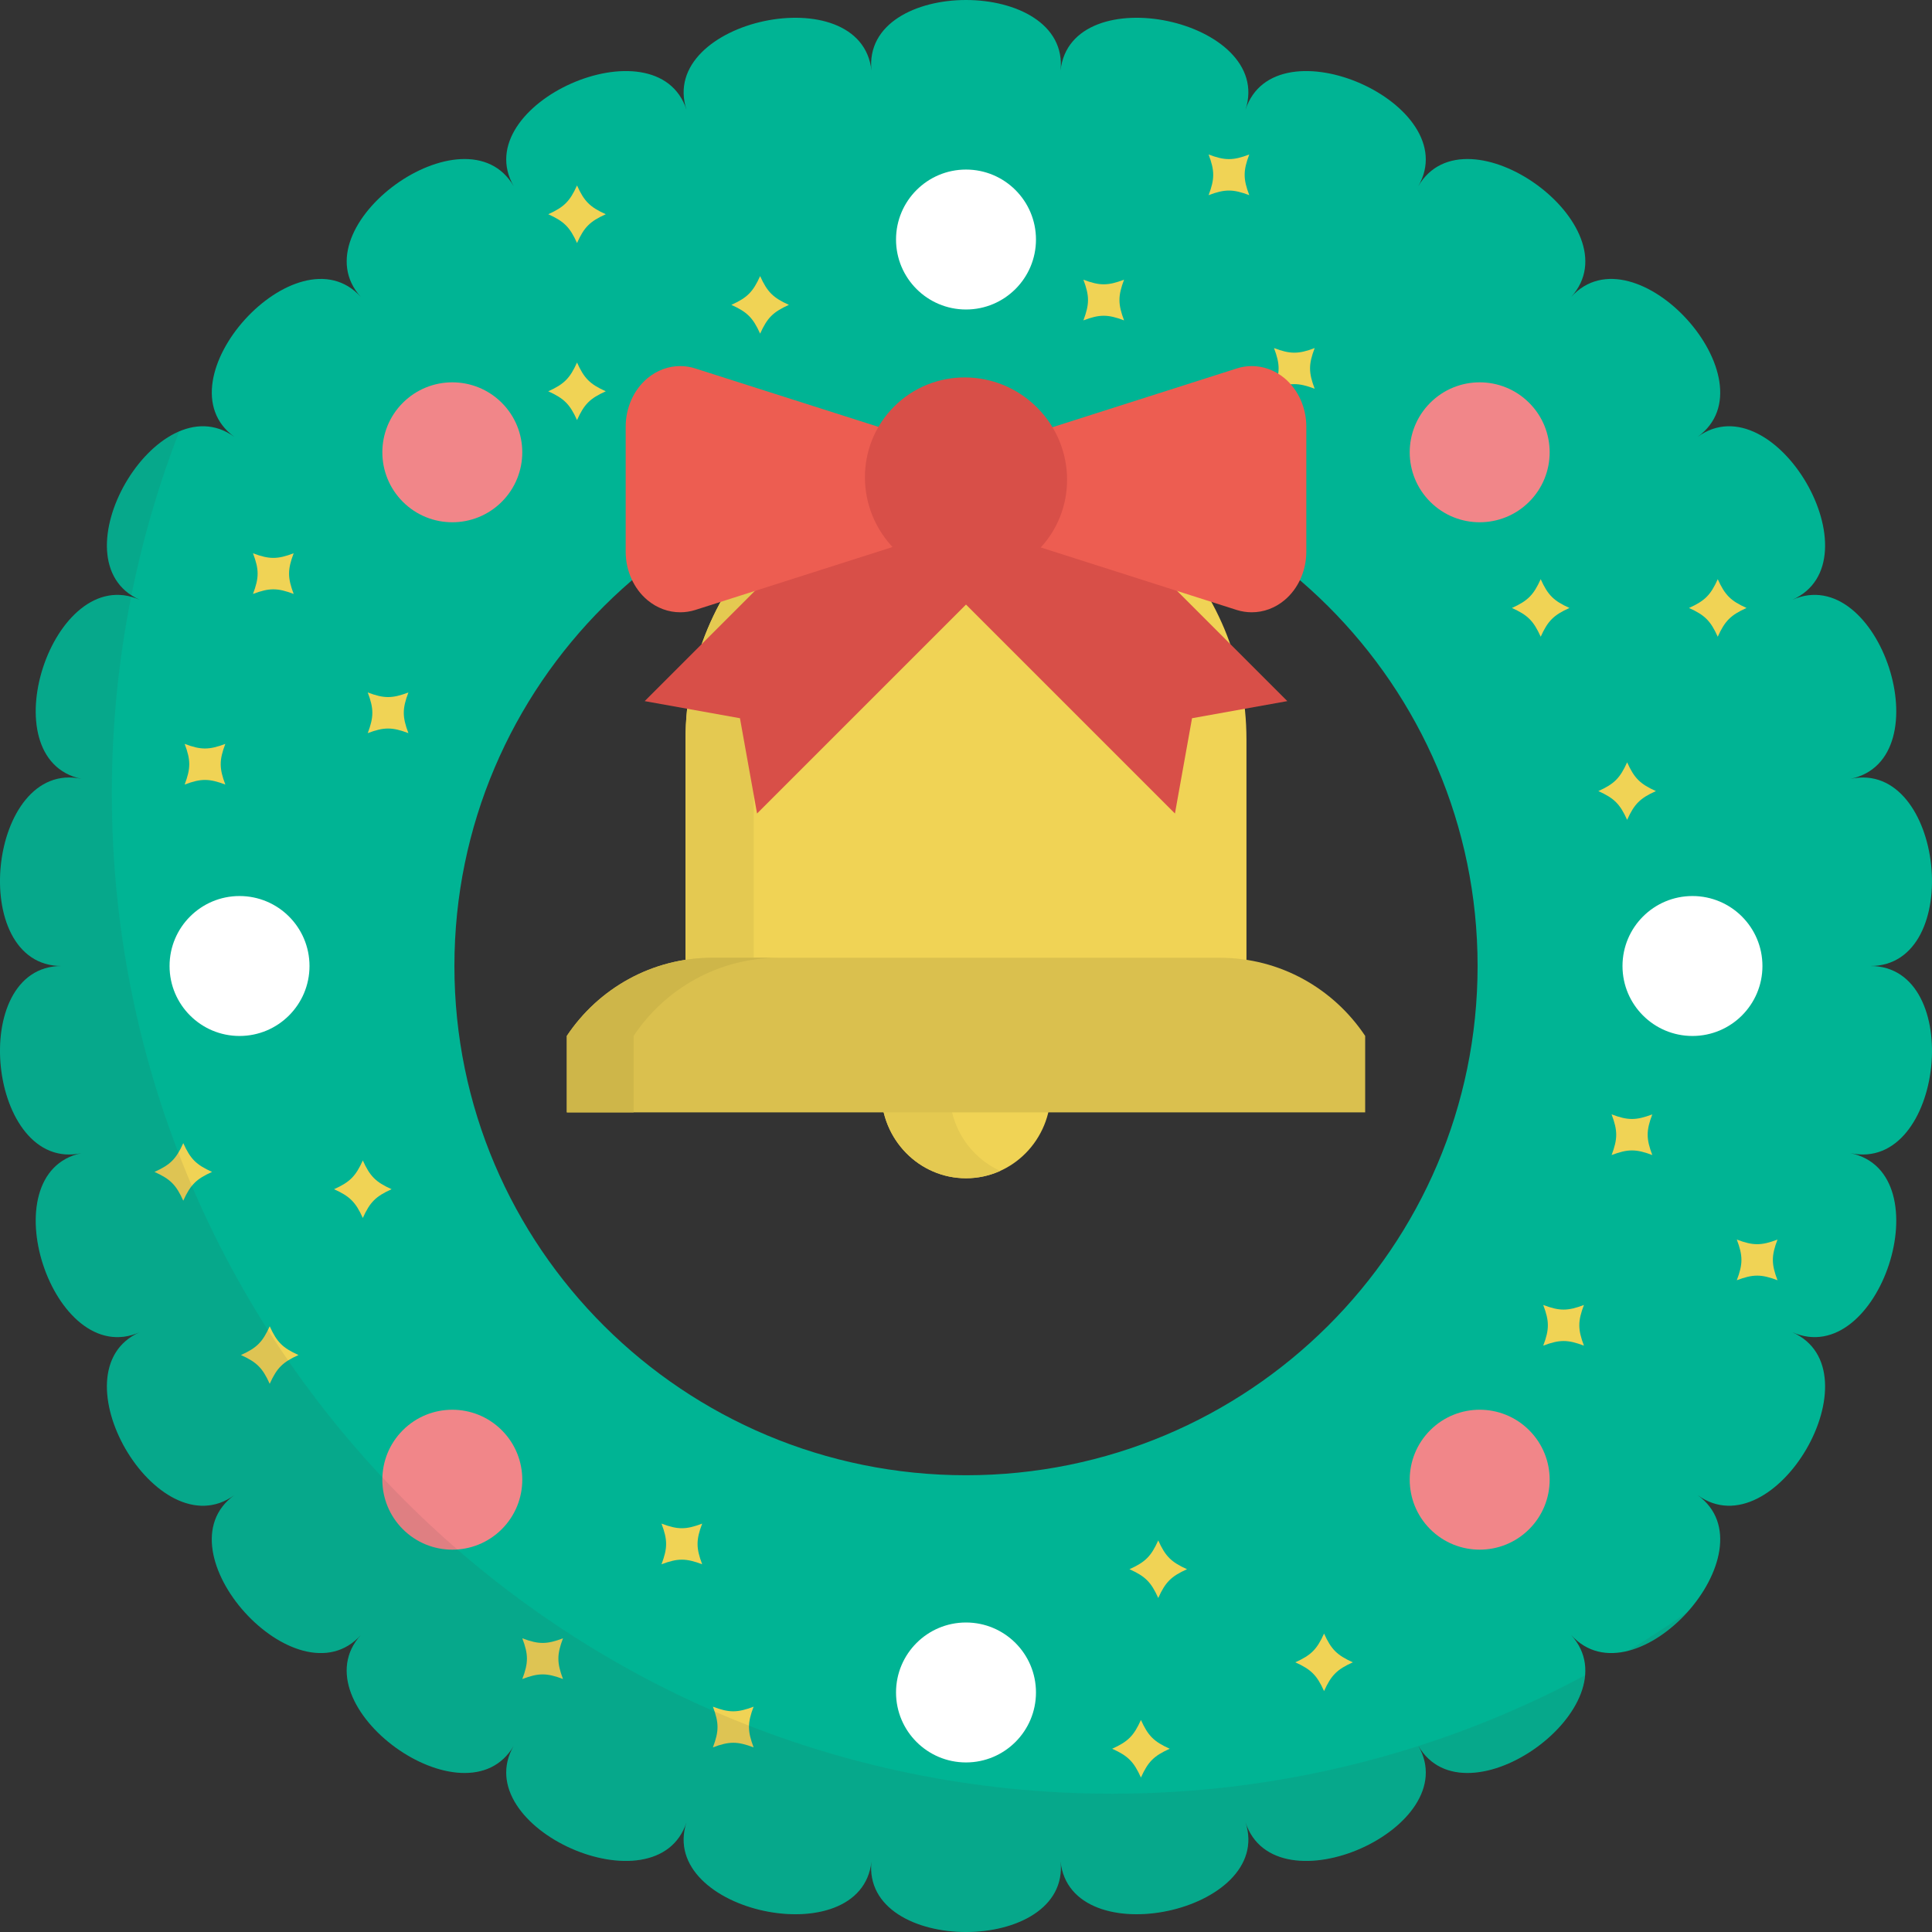 <?xml version="1.0" encoding="iso-8859-1"?>
<!-- Generator: Adobe Illustrator 19.0.0, SVG Export Plug-In . SVG Version: 6.00 Build 0)  -->
<svg version="1.1" id="Layer_1" xmlns="http://www.w3.org/2000/svg" xmlns:xlink="http://www.w3.org/1999/xlink" x="0px" y="0px"
	 viewBox="0 0 512.001 512.001" style="enable-background:new 0 0 512.001 512.001;" xml:space="preserve">
<rect x="0" y="0" width="512.001" height="512.001" fill="#333333" stroke="none"/>
<path style="fill:#F0D355;" d="M330.325,258.676v-62.701c0-41.562-33.284-75.25-74.327-75.25c-41.051,0-74.325,33.688-74.325,75.25
	v62.701H330.325z"/>
<path style="fill:#E4C951;" d="M265.034,121.281c-2.963-0.364-5.974-0.556-9.034-0.556c-41.051,0-74.325,33.688-74.325,75.25v62.701
	h18.074v-62.701C199.748,157.509,228.248,125.795,265.034,121.281z"/>
<path style="fill:#F0D355;" d="M278.46,289.332c0,12.654-10.055,22.918-22.459,22.918l0,0c-12.402,0-22.459-10.263-22.459-22.918
	l0,0c0-12.652,10.057-22.911,22.459-22.911l0,0C268.405,266.421,278.46,276.681,278.46,289.332L278.46,289.332z"/>
<path style="fill:#E4C951;" d="M251.673,289.332c0-9.361,5.507-17.405,13.394-20.962c-2.773-1.251-5.839-1.95-9.066-1.95
	c-12.402,0-22.459,10.259-22.459,22.911c0,12.654,10.057,22.918,22.459,22.918c3.227,0,6.291-0.701,9.066-1.949
	C257.178,306.742,251.673,298.696,251.673,289.332z"/>
<path style="fill:#DAC04E;" d="M150.217,294.793h211.568v-20.267c-8.323-12.485-22.472-20.708-38.537-20.708H188.752
	c-16.065,0-30.214,8.222-38.535,20.708L150.217,294.793L150.217,294.793z"/>
<path style="fill:#CEB649;" d="M206.456,253.817h-17.704c-16.065,0-30.214,8.222-38.535,20.708v20.267h17.704v-20.267
	C176.239,262.039,190.388,253.817,206.456,253.817z"/>
<path style="fill:#00B494;" d="M495.674,256.001c25.232,0,19.445-54.823-5.235-49.604c24.679-5.218,7.565-57.646-15.483-47.432
	c23.049-10.214-4.642-57.96-25.057-43.196c20.414-14.764-16.643-55.73-33.52-37.067c16.877-18.663-27.927-51.065-40.537-29.319
	c12.61-21.745-37.984-44.168-45.776-20.286c7.792-23.883-46.374-35.342-49.012-10.364c2.638-24.977-52.745-24.977-50.104,0
	c-2.64-24.977-56.806-13.519-49.014,10.364c-7.792-23.883-58.384-1.461-45.772,20.287C123.553,27.638,78.748,60.04,95.628,78.703
	c-16.879-18.663-53.937,22.302-33.522,37.066c-20.414-14.764-48.104,32.982-25.056,43.196C14,148.751-3.119,201.177,21.564,206.397
	c-24.684-5.218-30.467,49.604-5.241,49.604c-25.227,0-19.442,54.825,5.241,49.604c-24.684,5.22-7.563,57.648,15.485,47.433
	C14,363.252,41.69,410.995,62.105,396.232c-20.414,14.763,16.643,55.729,33.522,37.067c-16.879,18.662,27.925,51.064,40.537,29.318
	c-12.612,21.747,37.98,44.171,45.772,20.287c-7.792,23.883,46.374,35.343,49.014,10.366c-2.64,24.976,52.743,24.976,50.104,0
	c2.638,24.976,56.804,13.518,49.012-10.366c7.792,23.883,58.386,1.46,45.776-20.287c12.61,21.747,57.414-10.655,40.537-29.318
	c16.877,18.662,53.934-22.303,33.52-37.067c20.414,14.763,48.106-32.978,25.057-43.193c23.049,10.214,40.164-42.213,15.483-47.433
	C515.12,310.825,520.907,256.001,495.674,256.001z M256.001,390.956c-74.877,0-135.578-60.42-135.578-134.955
	c0-74.539,60.7-134.955,135.578-134.955c74.882,0,135.578,60.416,135.578,134.955C391.578,330.536,330.882,390.956,256.001,390.956z
	"/>
<g>
	<circle style="fill:#FFFFFF;" cx="256.001" cy="63.478" r="18.543"/>
	<circle style="fill:#FFFFFF;" cx="256.001" cy="448.522" r="18.543"/>
	<path style="fill:#FFFFFF;" d="M448.521,274.544c-10.241,0-18.541-8.301-18.541-18.541c0-10.244,8.3-18.545,18.541-18.545
		c10.241,0,18.545,8.301,18.545,18.545C467.066,266.242,458.762,274.544,448.521,274.544z"/>
	<path style="fill:#FFFFFF;" d="M63.476,274.544c-10.237,0-18.541-8.301-18.541-18.541c0-10.244,8.304-18.545,18.541-18.545
		c10.245,0,18.545,8.301,18.545,18.545C82.021,266.242,73.721,274.544,63.476,274.544z"/>
</g>
<g>
	<path style="fill:#F18689;" d="M405.243,132.978c-7.239,7.239-18.982,7.239-26.223,0c-7.241-7.245-7.241-18.986,0-26.224
		c7.241-7.244,18.984-7.244,26.223,0C412.489,113.992,412.489,125.734,405.243,132.978z"/>
	<path style="fill:#F18689;" d="M132.979,405.25c-7.241,7.238-18.984,7.238-26.225,0c-7.239-7.242-7.239-18.985-0.002-26.224
		c7.243-7.242,18.986-7.242,26.227,0C140.222,386.266,140.222,398.009,132.979,405.25z"/>
	<path style="fill:#F18689;" d="M379.02,405.249c-7.239-7.242-7.239-18.982,0-26.223c7.243-7.243,18.986-7.243,26.225,0
		c7.245,7.241,7.245,18.981,0,26.223C398.005,412.488,386.262,412.488,379.02,405.249z"/>
	<path style="fill:#F18689;" d="M106.752,132.974c-7.237-7.241-7.237-18.982,0-26.222c7.243-7.24,18.986-7.24,26.227-0.004
		c7.239,7.244,7.239,18.985,0,26.228C125.737,140.218,113.995,140.218,106.752,132.974z"/>
</g>
<g>
	<path style="fill:#F0D355;" d="M160.538,56.773c-4.198,1.891-5.732,3.425-7.62,7.624c-1.895-4.198-3.43-5.732-7.627-7.624
		c4.196-1.892,5.73-3.426,7.627-7.626C154.805,53.346,156.339,54.881,160.538,56.773z"/>
	<path style="fill:#F0D355;" d="M209.068,80.792c-4.202,1.892-5.732,3.426-7.625,7.625c-1.891-4.198-3.426-5.732-7.627-7.625
		c4.201-1.892,5.734-3.426,7.627-7.626C203.336,77.365,204.866,78.899,209.068,80.792z"/>
	<path style="fill:#F0D355;" d="M160.538,103.698c-4.198,1.894-5.732,3.427-7.62,7.626c-1.895-4.198-3.43-5.731-7.627-7.626
		c4.196-1.893,5.73-3.425,7.627-7.624C154.805,100.272,156.339,101.804,160.538,103.698z"/>
	<path style="fill:#F0D355;" d="M314.574,415.858c-4.2,1.89-5.736,3.424-7.627,7.625c-1.891-4.201-3.422-5.734-7.625-7.625
		c4.203-1.892,5.732-3.426,7.625-7.627C308.838,412.432,310.374,413.965,314.574,415.858z"/>
	<path style="fill:#F0D355;" d="M358.513,440.531c-4.196,1.89-5.73,3.425-7.623,7.625c-1.892-4.198-3.426-5.734-7.623-7.625
		c4.196-1.893,5.73-3.425,7.623-7.626C352.782,437.106,354.317,438.639,358.513,440.531z"/>
	<path style="fill:#F0D355;" d="M309.986,463.437c-4.2,1.892-5.73,3.424-7.627,7.627c-1.888-4.202-3.422-5.734-7.625-7.627
		c4.203-1.891,5.736-3.424,7.625-7.627C304.256,460.013,305.787,461.545,309.986,463.437z"/>
	<path style="fill:#F0D355;" d="M331.07,51.723c-4.302-1.633-6.473-1.633-10.781,0c1.633-4.307,1.633-6.477,0-10.785
		c4.308,1.634,6.479,1.634,10.781,0C329.442,45.245,329.442,47.415,331.07,51.723z"/>
	<path style="fill:#F0D355;" d="M348.405,103.022c-4.31-1.632-6.477-1.632-10.781,0c1.629-4.309,1.629-6.475,0-10.782
		c4.304,1.629,6.471,1.629,10.781,0C346.77,96.546,346.77,98.713,348.405,103.022z"/>
	<path style="fill:#F0D355;" d="M297.889,84.904c-4.306-1.633-6.471-1.633-10.779,0c1.629-4.308,1.629-6.477,0-10.785
		c4.308,1.633,6.473,1.633,10.779,0C296.263,78.427,296.263,80.596,297.889,84.904z"/>
	<path style="fill:#F0D355;" d="M186.087,414.552c-4.306-1.63-6.475-1.63-10.783,0c1.631-4.307,1.631-6.473,0-10.782
		c4.308,1.632,6.477,1.632,10.783,0C184.454,408.079,184.454,410.245,186.087,414.552z"/>
	<path style="fill:#F0D355;" d="M199.715,463.074c-4.312-1.63-6.477-1.63-10.783,0c1.627-4.309,1.627-6.477,0-10.783
		c4.306,1.63,6.471,1.63,10.783,0C198.081,456.596,198.081,458.765,199.715,463.074z"/>
	<path style="fill:#F0D355;" d="M149.197,444.955c-4.304-1.631-6.471-1.631-10.777,0c1.633-4.307,1.633-6.476,0-10.784
		c4.306,1.633,6.473,1.633,10.777,0C147.568,438.479,147.568,440.648,149.197,444.955z"/>
	<path style="fill:#F0D355;" d="M455.222,168.742c-1.888-4.195-3.422-5.734-7.62-7.623c4.198-1.891,5.732-3.425,7.625-7.63
		c1.89,4.204,3.426,5.739,7.623,7.627C458.652,163.007,457.115,164.546,455.222,168.742z"/>
	<path style="fill:#F0D355;" d="M431.207,217.272c-1.894-4.201-3.426-5.734-7.627-7.625c4.201-1.893,5.732-3.426,7.627-7.623
		c1.892,4.196,3.424,5.729,7.625,7.623C434.631,211.537,433.099,213.072,431.207,217.272z"/>
	<path style="fill:#F0D355;" d="M408.303,168.742c-1.895-4.198-3.428-5.734-7.627-7.623c4.198-1.895,5.73-3.427,7.627-7.63
		c1.888,4.204,3.424,5.734,7.62,7.627C411.728,163.007,410.191,164.546,408.303,168.742z"/>
	<path style="fill:#F0D355;" d="M96.15,322.777c-1.894-4.198-3.426-5.729-7.625-7.624c4.198-1.892,5.73-3.426,7.625-7.625
		c1.892,4.197,3.426,5.731,7.625,7.625C99.576,317.047,98.041,318.579,96.15,322.777z"/>
	<path style="fill:#F0D355;" d="M71.477,366.723c-1.896-4.2-3.424-5.73-7.625-7.626c4.2-1.892,5.734-3.426,7.625-7.623
		c1.891,4.196,3.424,5.729,7.627,7.623C74.905,360.99,73.368,362.523,71.477,366.723z"/>
	<path style="fill:#F0D355;" d="M48.566,318.192c-1.888-4.196-3.42-5.732-7.623-7.621c4.202-1.894,5.734-3.427,7.627-7.63
		c1.892,4.203,3.424,5.735,7.627,7.626C51.995,312.46,50.462,313.996,48.566,318.192z"/>
	<path style="fill:#F0D355;" d="M460.272,339.277c1.633-4.302,1.635-6.47,0-10.779c4.306,1.634,6.475,1.634,10.785,0
		c-1.636,4.309-1.636,6.477,0,10.782C466.754,337.65,464.579,337.65,460.272,339.277z"/>
	<path style="fill:#F0D355;" d="M408.973,356.613c1.636-4.305,1.636-6.475,0-10.784c4.31,1.634,6.482,1.634,10.783,0.005
		c-1.627,4.304-1.627,6.474,0.006,10.779C415.448,354.977,413.283,354.981,408.973,356.613z"/>
	<path style="fill:#F0D355;" d="M427.096,306.1c1.625-4.308,1.625-6.476-0.008-10.782c4.314,1.629,6.479,1.629,10.79,0
		c-1.635,4.309-1.633,6.474,0,10.782C433.569,304.468,431.397,304.47,427.096,306.1z"/>
	<path style="fill:#F0D355;" d="M97.454,194.291c1.627-4.309,1.627-6.474,0-10.783c4.304,1.63,6.471,1.63,10.781,0
		c-1.633,4.306-1.633,6.474,0,10.783C103.925,192.661,101.758,192.661,97.454,194.291z"/>
	<path style="fill:#F0D355;" d="M48.935,207.917c1.627-4.312,1.627-6.474,0-10.782c4.304,1.63,6.475,1.63,10.777,0
		c-1.627,4.306-1.627,6.476,0.006,10.782C55.412,206.287,53.24,206.285,48.935,207.917z"/>
	<path style="fill:#F0D355;" d="M67.045,157.4c1.633-4.303,1.638-6.471,0-10.776c4.308,1.63,6.479,1.63,10.785-0.004
		c-1.633,4.309-1.633,6.477,0,10.782C73.528,155.774,71.354,155.774,67.045,157.4z"/>
</g>
<polygon style="fill:#D84F48;" points="277.705,122.354 234.297,122.354 170.848,185.805 196.097,190.337 200.629,215.589 
	256.001,160.218 311.373,215.589 315.903,190.337 341.154,185.805 "/>
<g style="opacity:0.1;">
	<path style="fill:#414042;" d="M294.805,475.351c-146.445,0-265.162-118.716-265.162-265.162c0-17.812,1.769-35.21,5.119-52.038
		c-21.859-5.947-37.055,43.2-13.198,48.244C-3.119,201.177-8.903,256,16.323,256c-25.227,0-19.442,54.825,5.241,49.604
		c-24.684,5.22-7.563,57.648,15.485,47.433C14,363.251,41.69,410.994,62.105,396.23c-20.414,14.763,16.643,55.729,33.522,37.067
		c-16.879,18.662,27.925,51.064,40.537,29.318c-12.612,21.747,37.98,44.171,45.772,20.287
		c-7.792,23.883,46.374,35.343,49.014,10.366c-2.64,24.976,52.743,24.976,50.104,0c2.638,24.976,56.804,13.518,49.012-10.366
		c7.781,23.85,58.241,1.522,45.824-20.196C350.33,470.906,323.088,475.351,294.805,475.351z"/>
	<path style="fill:#414042;" d="M34.835,157.765c3.006-14.981,7.274-29.503,12.688-43.454
		C32.332,120.744,20.444,148.435,34.835,157.765z"/>
	<path style="fill:#414042;" d="M431.378,437.509c5.651-1.412,11.367-5.333,15.857-10.337
		C442.08,430.8,436.795,434.248,431.378,437.509z"/>
	<path style="fill:#414042;" d="M375.896,462.704c10.472,17.804,42.729-1.13,44.179-18.764
		C406.056,451.468,391.283,457.766,375.896,462.704z"/>
</g>
<g>
	<path style="fill:#ED5D51;" d="M180.266,162.263c-3.098,0-6.16-1.107-8.7-3.237c-3.621-3.034-5.753-7.791-5.753-12.834v-33.104
		c0-5.048,2.133-9.796,5.753-12.838c2.541-2.119,5.602-3.238,8.7-3.238c1.341,0,2.679,0.208,3.985,0.631l51.896,16.548
		c6.192,1.978,10.464,8.28,10.464,15.453c0,7.161-4.272,13.469-10.464,15.447l-51.896,16.557
		C182.946,162.062,181.601,162.263,180.266,162.263z"/>
	<path style="fill:#ED5D51;" d="M331.734,162.263c3.104,0,6.163-1.107,8.7-3.237c3.623-3.034,5.755-7.791,5.755-12.834v-33.104
		c0-5.048-2.133-9.796-5.755-12.838c-2.537-2.119-5.595-3.238-8.7-3.238c-1.332,0-2.672,0.208-3.984,0.631l-51.896,16.548
		c-6.194,1.978-10.466,8.28-10.466,15.453c0,7.161,4.272,13.469,10.466,15.447l51.896,16.557
		C329.062,162.062,330.405,162.263,331.734,162.263z"/>
</g>
<path style="fill:#D84F48;" d="M274.828,107.989c10.522,10.521,10.629,27.479,0.229,37.876
	c-10.394,10.393-27.358,10.293-37.88-0.229c-10.524-10.528-10.629-27.494-0.237-37.888
	C247.337,97.352,264.299,97.462,274.828,107.989z"/>
<g>
</g>
<g>
</g>
<g>
</g>
<g>
</g>
<g>
</g>
<g>
</g>
<g>
</g>
<g>
</g>
<g>
</g>
<g>
</g>
<g>
</g>
<g>
</g>
<g>
</g>
<g>
</g>
<g>
</g>
</svg>
